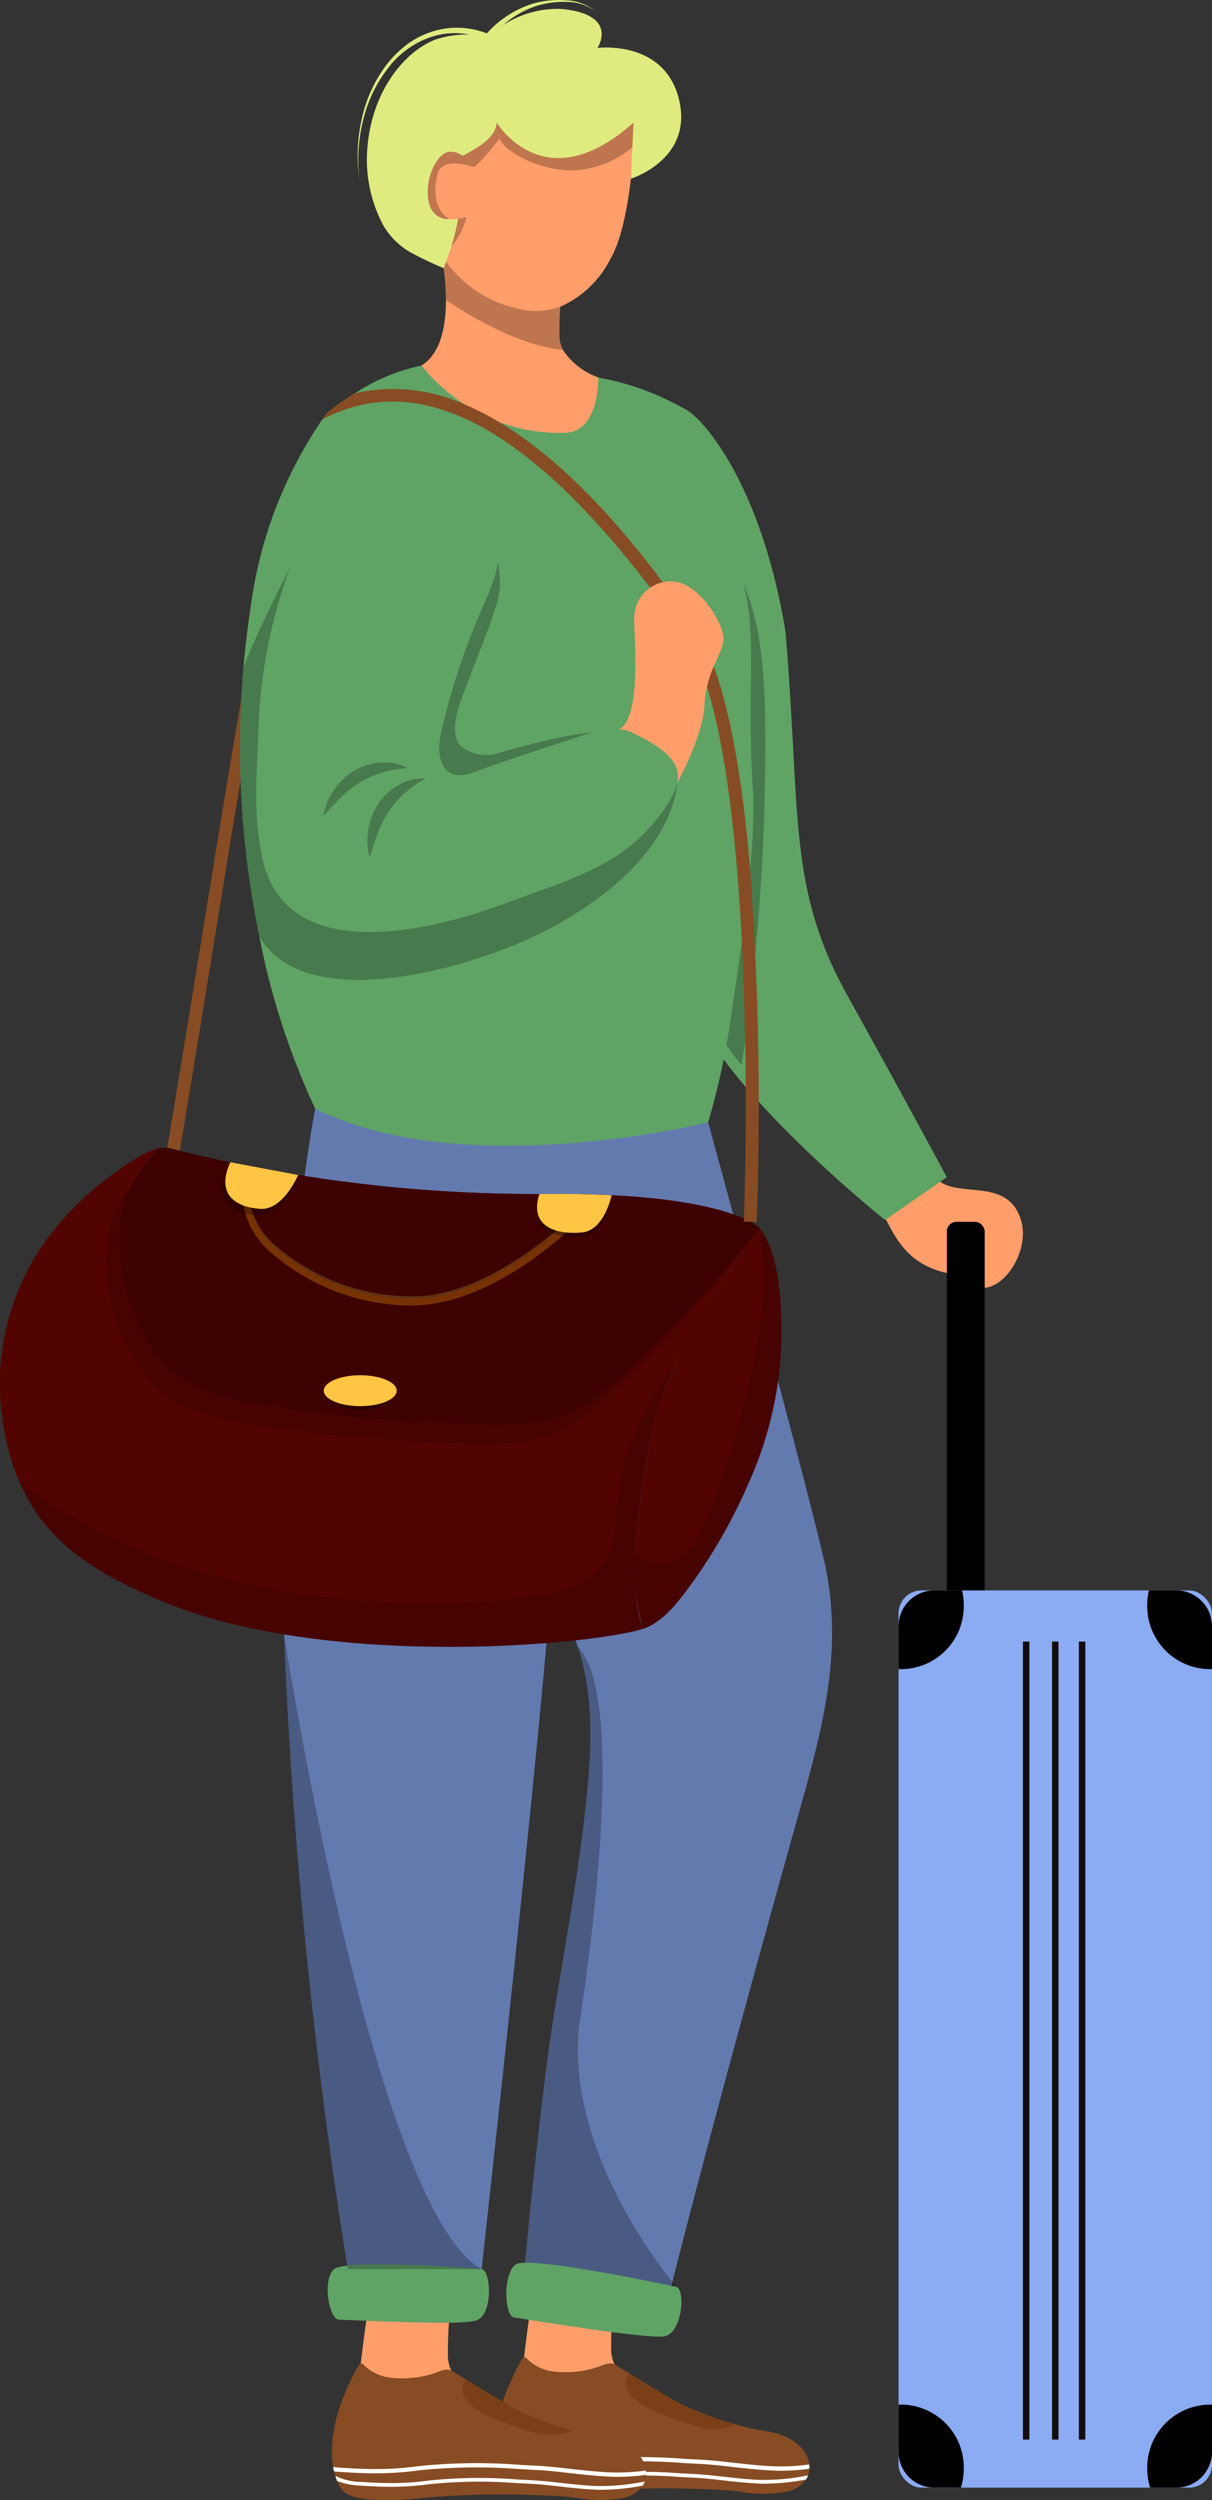 <svg xmlns="http://www.w3.org/2000/svg" width="109.62" height="226.051" viewBox="0 0 109.62 226.051">
  <rect x="0" y="0" width="109.62" height="226.051" fill="#333333" stroke="none"/>
  <g id="Grupo_7673" data-name="Grupo 7673" transform="translate(-6622.322 -700.227)">
    <g id="Grupo_7658" data-name="Grupo 7658" transform="translate(6667.108 906.57)">
      <path id="Trazado_16599" data-name="Trazado 16599" d="M6663.789,851.809a39.733,39.733,0,0,1,.42-5.83l-7.318-.1c-.3,1.351-.762,4.991-.923,6.3v.006c-.038.3-.06.48-.06.48l-.447,3.634,9.968.139a14.214,14.214,0,0,0-1.334-3.128A3.329,3.329,0,0,1,6663.789,851.809Z" transform="translate(-6653.3 -845.88)" fill="#ff9e6a"/>
      <path id="Trazado_16600" data-name="Trazado 16600" d="M6654.05,860.047c.021.137.05.269.083.4s.071.265.109.4c.05.154.105.3.161.452.082.194.171.381.271.564.513.932,1.969,1.064,2.906,1.136a25.713,25.713,0,0,0,4.38-.139,78.856,78.856,0,0,1,9.47-.3c1.528.044,3.095.067,4.617.259a11.766,11.766,0,0,0,4.329-.006,2.736,2.736,0,0,0,1.666-1.087,1.389,1.389,0,0,0,.188-.375,1.5,1.5,0,0,0,.065-.231,2.027,2.027,0,0,0,.05-.364,1.876,1.876,0,0,0-.006-.392c-.149-1.516-1.786-2.7-3.838-2.995a22.163,22.163,0,0,1-2.781-.618,28.749,28.749,0,0,1-5-1.864c-.21-.11-.442-.231-.69-.37-1.218-.683-2.835-1.687-3.971-2.388-.673-.418-1.18-.733-1.334-.81-.426-.227-.988.044-1.4.2a9.213,9.213,0,0,1-3.756.475,4.175,4.175,0,0,1-2.625-1.058c-.193-.188-.3-.3-.408-.259-.061.021-.121.088-.205.214-.1.15-.176.315-.264.469-.259.486-.5.982-.728,1.49-.244.545-.464,1.108-.658,1.676a13.974,13.974,0,0,0-.644,2.676A9.064,9.064,0,0,0,6654.05,860.047Z" transform="translate(-6653.935 -843.886)" fill="#874c23"/>
      <g id="Grupo_7656" data-name="Grupo 7656" transform="translate(0.306 16.96)">
        <path id="Trazado_16601" data-name="Trazado 16601" d="M6682.141,858.359a1.511,1.511,0,0,1-.187.375,20.637,20.637,0,0,1-3.868.377c-.136,0-.271,0-.405-.013-1.2-.057-2.219-.173-3.2-.285-.96-.11-1.863-.214-2.866-.255-.3-.014-.64-.033-1.01-.051a44.038,44.038,0,0,0-7.969.1,25.738,25.738,0,0,1-4.249.221c-.551-.01-1.109-.045-1.646-.077l-.247-.017a6.379,6.379,0,0,1-2.174-.425c-.058-.15-.113-.3-.163-.455a5.509,5.509,0,0,0,2.356.543l.249.017c.534.031,1.088.065,1.632.077a25.111,25.111,0,0,0,4.192-.217,44.38,44.38,0,0,1,8.032-.1l1.01.051c1.014.045,1.926.149,2.891.256s1.994.227,3.183.283A19.839,19.839,0,0,0,6682.141,858.359Z" transform="translate(-6654.151 -857.852)" fill="#fff"/>
      </g>
      <g id="Grupo_7657" data-name="Grupo 7657" transform="translate(0.116 15.814)">
        <path id="Trazado_16602" data-name="Trazado 16602" d="M6654.017,857.39c.021.137.05.269.083.4.221.021.436.038.646.05l.28.017c.618.038,1.259.076,1.888.088a29.343,29.343,0,0,0,4.876-.254,50.343,50.343,0,0,1,9.134-.11c.43.021.816.044,1.158.061,1.153.044,2.19.166,3.286.292,1.133.128,2.3.259,3.674.326.16.011.314.011.47.016a20.412,20.412,0,0,0,2.8-.176,1.876,1.876,0,0,0-.006-.392,18.653,18.653,0,0,1-3.243.166c-1.362-.065-2.525-.2-3.65-.324-1.1-.128-2.152-.244-3.315-.293-.337-.016-.728-.038-1.158-.061a51.006,51.006,0,0,0-9.212.116,28.384,28.384,0,0,1-4.8.248c-.623-.01-1.258-.05-1.87-.088l-.287-.017C6654.507,857.44,6654.259,857.417,6654.017,857.39Z" transform="translate(-6654.017 -857.043)" fill="#fff"/>
      </g>
      <path id="Trazado_16603" data-name="Trazado 16603" d="M6668.487,856.422a5.044,5.044,0,0,0,3.755-.1,28.749,28.749,0,0,1-5-1.864c-.21-.11-.442-.231-.69-.37-1.218-.683-2.835-1.687-3.971-2.388C6661.139,854.012,6665.226,855.407,6668.487,856.422Z" transform="translate(-6650.455 -843.455)" fill="#7a3f17"/>
    </g>
    <g id="Grupo_7661" data-name="Grupo 7661" transform="translate(6652.341 907.121)">
      <path id="Trazado_16604" data-name="Trazado 16604" d="M6653.365,852.2a39.65,39.65,0,0,1,.419-5.831l-7.32-.1c-.3,1.352-.761,4.992-.92,6.3v.006c-.038.3-.062.48-.062.48l-.446,3.635,9.966.137a14.192,14.192,0,0,0-1.334-3.128A3.356,3.356,0,0,1,6653.365,852.2Z" transform="translate(-6642.875 -846.269)" fill="#ff9e6a"/>
      <path id="Trazado_16605" data-name="Trazado 16605" d="M6643.625,860.436c.022.137.05.271.083.4s.071.265.111.4c.05.154.1.3.159.452.083.193.171.38.271.563.514.932,1.969,1.064,2.906,1.136a25.87,25.87,0,0,0,4.38-.137,78.545,78.545,0,0,1,9.471-.3c1.527.045,3.095.067,4.617.259a11.771,11.771,0,0,0,4.329,0,2.733,2.733,0,0,0,1.666-1.087,1.407,1.407,0,0,0,.188-.375,1.523,1.523,0,0,0,.066-.232,2.008,2.008,0,0,0,.05-.364,1.74,1.74,0,0,0-.006-.391c-.148-1.517-1.787-2.7-3.839-2.995a22.631,22.631,0,0,1-2.779-.618,28.722,28.722,0,0,1-5-1.864c-.21-.11-.442-.232-.69-.37-1.219-.684-2.834-1.689-3.973-2.388-.672-.419-1.18-.734-1.334-.812-.425-.225-.987.045-1.4.2a9.209,9.209,0,0,1-3.755.473,4.175,4.175,0,0,1-2.627-1.058c-.192-.187-.3-.3-.408-.259-.061.023-.12.088-.2.215-.1.149-.176.314-.265.469q-.39.727-.729,1.489c-.242.545-.463,1.109-.655,1.677a13.99,13.99,0,0,0-.646,2.675A9.151,9.151,0,0,0,6643.625,860.436Z" transform="translate(-6643.511 -844.274)" fill="#874c23"/>
      <g id="Grupo_7659" data-name="Grupo 7659" transform="translate(0.306 16.961)">
        <path id="Trazado_16606" data-name="Trazado 16606" d="M6671.717,858.748a1.551,1.551,0,0,1-.187.377,20.807,20.807,0,0,1-3.869.375c-.136,0-.271,0-.406-.013-1.2-.057-2.219-.173-3.2-.283-.959-.112-1.863-.215-2.868-.256l-1.01-.051a44.139,44.139,0,0,0-7.969.1,25.859,25.859,0,0,1-4.249.222c-.55-.011-1.107-.047-1.645-.077l-.246-.017a6.421,6.421,0,0,1-2.175-.426c-.059-.149-.113-.3-.163-.455a5.509,5.509,0,0,0,2.356.543l.249.017c.534.031,1.088.067,1.633.077a25.243,25.243,0,0,0,4.189-.215,44.128,44.128,0,0,1,8.034-.1l1.011.051c1.013.044,1.923.147,2.89.255s1.994.228,3.184.285A19.894,19.894,0,0,0,6671.717,858.748Z" transform="translate(-6643.728 -858.241)" fill="#fff"/>
      </g>
      <g id="Grupo_7660" data-name="Grupo 7660" transform="translate(0.113 15.814)">
        <path id="Trazado_16607" data-name="Trazado 16607" d="M6643.592,857.779c.022.137.05.271.083.4.222.023.436.038.646.05l.282.017c.617.038,1.257.077,1.887.088a29.172,29.172,0,0,0,4.875-.254,50.477,50.477,0,0,1,9.134-.11l1.159.061c1.152.044,2.189.166,3.287.292,1.13.127,2.3.259,3.673.326.16.011.314.011.469.017a20.38,20.38,0,0,0,2.8-.177,1.74,1.74,0,0,0-.006-.391,18.781,18.781,0,0,1-3.243.166c-1.362-.067-2.525-.2-3.652-.326-1.1-.127-2.15-.242-3.314-.292-.336-.017-.729-.04-1.157-.061a50.843,50.843,0,0,0-9.211.115,28.4,28.4,0,0,1-4.806.249c-.623-.011-1.257-.05-1.87-.089l-.286-.016C6644.083,857.829,6643.836,857.806,6643.592,857.779Z" transform="translate(-6643.592 -857.432)" fill="#fff"/>
      </g>
      <path id="Trazado_16608" data-name="Trazado 16608" d="M6658.063,856.812a5.063,5.063,0,0,0,3.757-.1,28.722,28.722,0,0,1-5-1.864c-.21-.11-.442-.232-.69-.37-1.219-.684-2.834-1.689-3.973-2.388C6650.715,854.4,6654.8,855.8,6658.063,856.812Z" transform="translate(-6640.032 -843.843)" fill="#7a3f17"/>
    </g>
    <path id="Trazado_16609" data-name="Trazado 16609" d="M6640.514,818.549v.006c.044,1.319.1,2.653.171,4.011a483.05,483.05,0,0,0,5.588,53.338h12.1s6.365-57.27,6.52-65.8,13.972-37.871,13.972-37.871l-35.543-1.241S6639.492,790.3,6640.514,818.549Z" transform="translate(7.509 29.484)" fill="#637aaf"/>
    <path id="Trazado_16610" data-name="Trazado 16610" d="M6663.195,858.914c-.685,5.654-1.3,11.318-1.814,16.989l10.822,1.527,2.365.337c.023-.088.044-.183.072-.271.032-.143.072-.286.105-.431,3.508-13.756,7.27-27.424,11.081-41.1,2.155-7.722,4.385-14.981,2.868-23.079-.932-4.964-10.707-40.661-10.707-40.661l-35.543-1.241s15.367,36.784,20.485,42.835a17.441,17.441,0,0,1,3.271,5.82l.006.006c1.633,4.893,1.191,10.286.568,15.626C6665.848,843.193,6664.154,851,6663.195,858.914Z" transform="translate(8.385 29.484)" fill="#637aaf"/>
    <path id="Trazado_16611" data-name="Trazado 16611" d="M6657.167,845.172c-.787-.076-12.261-.931-13.348,0s-.466,4.579.466,4.579,10.715.55,12.344.084S6658.02,845.255,6657.167,845.172Z" transform="translate(8.717 60.215)" fill="#5fa365"/>
    <g id="Grupo_7662" data-name="Grupo 7662" transform="translate(6637.244 744.431)">
      <path id="Trazado_16612" data-name="Trazado 16612" d="M6634.006,792.405l-1.151-.194c1.3-7.745,2.492-15.076,3.543-21.546,4.24-26.08,6.2-37.675,8.132-39.235l.732.908c-1.669,1.346-4.335,17.748-7.712,38.515C6636.5,777.322,6635.306,784.656,6634.006,792.405Z" transform="translate(-6632.854 -731.43)" fill="#874c23"/>
    </g>
    <path id="Trazado_16613" data-name="Trazado 16613" d="M6682.119,773.983a18.965,18.965,0,0,0,1.7,2c1.694,2.066,6.573-.293,7.723,3.978.7,2.605-1.482,6.136-3.654,5.978-.24-.017.034-4.348.072-4.522-2.213-.448-.122,3.628-2.1,3.369-4.315-.567-5.521-2.9-6.87-5.635a7.894,7.894,0,0,0-1.07-1.876Z" transform="translate(23.166 30.732)" fill="#ff9e6a"/>
    <path id="Trazado_16614" data-name="Trazado 16614" d="M6667.7,778.845c.437,2.183,2.045,4.793,4.131,7.408,5.313,6.663,13.718,13.386,13.718,13.386l5.587-3.877s-3.568-6.674-9-16.453-4.192-16.449-5.587-32.9c-2.224-13.454-7.542-19.3-8.966-20.021C6657.294,734.163,6666.149,771.083,6667.7,778.845Z" transform="translate(16.818 10.9)" fill="#5fa365"/>
    <path id="Trazado_16615" data-name="Trazado 16615" d="M6646.643,729.053l11.59,6s11.583-1.847,8.069-7.192a6.394,6.394,0,0,1-3.193-2.482,2.787,2.787,0,0,1-.32-1.186c-.028-.707,0-1.683.056-2.72.137-2.631.457-5.664.457-5.664l-10.347.237-.978.023h0a.109.109,0,0,0,0,.027.2.2,0,0,1,.006.033c.022.084.061.265.11.513.006.051.017.1.027.15a23.209,23.209,0,0,1,.4,4.07c0,2.316-.446,4.827-2.206,5.913Z" transform="translate(10.135 6.493)" fill="#ff9e6a"/>
    <path id="Trazado_16616" data-name="Trazado 16616" d="M6650.4,716.069a.109.109,0,0,0,0,.027.2.2,0,0,1,.006.033c.022.084.061.265.11.513.006.051.017.1.027.15a23.209,23.209,0,0,1,.4,4.07c2.487,1.66,6.718,4.11,10.585,4.518a2.787,2.787,0,0,1-.32-1.186c-.028-.707,0-1.683.056-2.72.137-2.631.457-5.664.457-5.664l-10.347.237-.978.023Z" transform="translate(11.702 6.493)" opacity="0.25" style="mix-blend-mode: overlay;isolation: isolate"/>
    <path id="Trazado_16617" data-name="Trazado 16617" d="M6650.432,719.3c0,.01,0,.016,0,.027a.2.2,0,0,1,.006.033,2.825,2.825,0,0,0,.077.524.4.4,0,0,0,.044.116l.017.023a10.839,10.839,0,0,0,6.657,4.787,6.749,6.749,0,0,0,4.066-.1,9.263,9.263,0,0,0,4.545-4.318c1.786-3.029,2.095-10.012,2.095-10.012V708.05h-17.38S6650.2,716.682,6650.432,719.3Z" transform="translate(11.679 3.259)" fill="#ff9e6a"/>
    <path id="Trazado_16618" data-name="Trazado 16618" d="M6667.831,777.44c.437,2.184,2.048,4.793,4.133,7.408a195.773,195.773,0,0,0,2.1-32.422c-.285-7.688-1.148-10.944-5.688-18.016-.65-1.009-.92-5.67-2.906-6.095a17.838,17.838,0,0,0-.9,1.788C6663.021,733.672,6666.281,769.679,6667.831,777.44Z" transform="translate(17.436 11.703)" opacity="0.25" style="mix-blend-mode: overlay;isolation: isolate"/>
    <path id="Trazado_16619" data-name="Trazado 16619" d="M6683.785,769.077c-.046.555-.093,1.074-.14,1.547v.017c-.058.608-.116,1.121-.163,1.489-.151,1.218-.3,2.386-.449,3.495q-.438,3.309-.864,5.963v.018a69.381,69.381,0,0,1-2.182,10.386s-21.986,5.485-35.543-1.237a66.731,66.731,0,0,1-5.054-15.585v-.007a84.291,84.291,0,0,1-1.435-24.309q.218-2.582.625-5.269a39.037,39.037,0,0,1,5.816-16.106c.245-.361.462-.723.678-1.038a3.348,3.348,0,0,1,.693-.8,26.935,26.935,0,0,1,2.266-1.57,17.444,17.444,0,0,1,6.032-2.515,15.765,15.765,0,0,0,3.927,3.536,16.157,16.157,0,0,0,3.023,1.54,15.488,15.488,0,0,0,6.033,1.01c3.14-.1,3-5,3-5a24.323,24.323,0,0,1,7.964,2.928c2.352,1.512,4.3,11.18,5.469,17.12.8,4.026,0,9.92.595,17.775A59.812,59.812,0,0,1,6683.785,769.077Z" transform="translate(6.386 9.719)" fill="#5fa365"/>
    <path id="Trazado_16620" data-name="Trazado 16620" d="M6677.239,757.967c-.112,1.1-.437,7.661-11.741,13.637-6.354,3.366-21.836,8-26.107.63v-.007a84.291,84.291,0,0,1-1.435-24.309c1.435-3.641,3.285-7.2,4.919-10.415,1.827-3.618,4.609-7.014,9.021-6.9,4.516.116,8.3,3.886,9.145,8.193a7.611,7.611,0,0,1-.3,3.758c-.659,2.146-1.576,4.2-2.345,6.307-.548,1.506-2.112,4.726-.794,6.162a3.673,3.673,0,0,0,3.518.612c11.35-3.25,10.288-1.383,13.054-.584C6675.979,755.569,6677.391,756.414,6677.239,757.967Z" transform="translate(6.386 12.654)" opacity="0.25" style="mix-blend-mode: overlay;isolation: isolate"/>
    <path id="Trazado_16621" data-name="Trazado 16621" d="M6650.432,719.3h0a.109.109,0,0,0,0,.027.2.2,0,0,1,.006.033,2.825,2.825,0,0,0,.077.524.077.077,0,0,0,.033-.011,2.906,2.906,0,0,0,.861-.595c1.213-1.191,1.766-3.42,1.438-4.1-.463-.965-1.61-2.206-.463-2.389s3.447-3.309,3.447-3.309c.319,1.092,3.4,2.9,6.618,2.9a8.807,8.807,0,0,0,5.488-2.185V708.05h-17.38S6650.2,716.682,6650.432,719.3Z" transform="translate(11.679 3.259)" opacity="0.25" style="mix-blend-mode: overlay;isolation: isolate"/>
    <path id="Trazado_16622" data-name="Trazado 16622" d="M6657.489,711.081s4.3,7.216,12.369,0l-.234,5.072s5.666-1.735,4.347-7.167-7.373-4.655-7.373-4.655,2.014-3.012-3.237-3.522a8.992,8.992,0,0,0-6.617,2.513,9.2,9.2,0,0,0-4.812.258c-2.869,1.119-5.786,4.766-6.151,9.9a12.56,12.56,0,0,0,1.471,6.936,6.76,6.76,0,0,0,2.34,2.346,32.466,32.466,0,0,0,3.095,1.483s1.963-4.934,1.109-5.787-1.617-1.4-1.526-2.716S6657.3,713.564,6657.489,711.081Z" transform="translate(9.762 0.229)" fill="#dfeb7f"/>
    <g id="Grupo_7666" data-name="Grupo 7666" transform="translate(6703.59 810.697)">
      <rect id="Rectángulo_1550" data-name="Rectángulo 1550" width="3.42" height="34.577" rx="0.87" transform="translate(7.792 34.577) rotate(180)"/>
      <rect id="Rectángulo_1551" data-name="Rectángulo 1551" width="28.35" height="81.121" rx="2.069" transform="translate(28.351 114.45) rotate(180)" fill="#8babf2"/>
      <path id="Trazado_16623" data-name="Trazado 16623" d="M6695.564,803.077a5.7,5.7,0,0,0,5.62,5.773,1.682,1.682,0,0,0,.238-.011v-3.824a3.241,3.241,0,0,0-3.2-3.285h-2.509A6.046,6.046,0,0,0,6695.564,803.077Z" transform="translate(-6673.071 -768.404)"/>
      <path id="Trazado_16624" data-name="Trazado 16624" d="M6679.687,805.015v3.824a2.42,2.42,0,0,0,.286.011,5.693,5.693,0,0,0,5.616-5.773,6.046,6.046,0,0,0-.154-1.347h-2.549A3.245,3.245,0,0,0,6679.687,805.015Z" transform="translate(-6679.687 -768.404)"/>
      <path id="Trazado_16625" data-name="Trazado 16625" d="M6695.564,859.467a5.931,5.931,0,0,0,.26,1.733h2.4a3.236,3.236,0,0,0,3.2-3.28v-4.213a1.682,1.682,0,0,0-.238-.011A5.7,5.7,0,0,0,6695.564,859.467Z" transform="translate(-6673.071 -746.751)"/>
      <path id="Trazado_16626" data-name="Trazado 16626" d="M6679.687,853.706v4.213a3.24,3.24,0,0,0,3.2,3.28h2.443a5.931,5.931,0,0,0,.26-1.733,5.692,5.692,0,0,0-5.616-5.772A2.42,2.42,0,0,0,6679.687,853.706Z" transform="translate(-6679.687 -746.751)"/>
      <g id="Grupo_7663" data-name="Grupo 7663" transform="translate(13.885 37.951)">
        <rect id="Rectángulo_1552" data-name="Rectángulo 1552" width="0.584" height="72.156" fill="#160c0c"/>
      </g>
      <g id="Grupo_7664" data-name="Grupo 7664" transform="translate(16.309 37.951)">
        <rect id="Rectángulo_1553" data-name="Rectángulo 1553" width="0.584" height="72.156" fill="#160c0c"/>
      </g>
      <g id="Grupo_7665" data-name="Grupo 7665" transform="translate(11.252 37.951)">
        <rect id="Rectángulo_1554" data-name="Rectángulo 1554" width="0.584" height="72.156" fill="#160c0c"/>
      </g>
    </g>
    <g id="Grupo_7669" data-name="Grupo 7669" transform="translate(6622.322 803.994)">
      <path id="Trazado_16627" data-name="Trazado 16627" d="M6676.062,789.745a33.472,33.472,0,0,1-2.889,11.833,48.288,48.288,0,0,1-4.96,8.846c-1.143,1.582-2.668,3.783-4.634,4.411a19.037,19.037,0,0,1-.688-6.733c.053-1.429.192-2.988.415-4.657.273-2.112.684-4.4,1.207-6.821,1.757-8.069,9.623-18.007,9.623-18.007.028.041.059.077.087.118C6676.16,781.324,6676.189,786.752,6676.062,789.745Z" transform="translate(-6605.429 -771.331)" fill="#510400"/>
      <path id="Trazado_16628" data-name="Trazado 16628" d="M6691.029,780.76a70.195,70.195,0,0,0-7.568,12.2,28.553,28.553,0,0,0-2.055,5.806c-1.761,8.071-2.176,14.694-.934,18.211-4.55,1.448-28.558,3.723-43.454-2.485-4.533-1.891-9.2-4.324-11.821-8.649a18.144,18.144,0,0,1-1.156-2.251,21.718,21.718,0,0,1-1.581-6.209,22.169,22.169,0,0,1,5.45-17.307,29.348,29.348,0,0,1,5.683-4.954c1.011-.659,2.737-1.9,4.045-1.6a134.1,134.1,0,0,0,33.523,4.142c7.981-.093,12.848.584,15.766,1.33C6690.212,779.832,6691.029,780.76,6691.029,780.76Z" transform="translate(-6622.322 -773.474)" fill="#510400"/>
      <path id="Trazado_16629" data-name="Trazado 16629" d="M6633.013,793.983c2.351,2.719,5.773,3.4,9.153,3.962a126.323,126.323,0,0,0,16.187,1.633c3.708.13,8.954.673,12.338-1.261,5.313-3.032,15.675-15.507,16.317-16.283l.03-.037s-2.905-3.307-19.864-3.1a134.333,134.333,0,0,1-33.524-4.138,2.327,2.327,0,0,0-1.037.031,19.263,19.263,0,0,0-2.377,3.383C6627.7,782.814,6629.72,790.171,6633.013,793.983Z" transform="translate(-6619.501 -772.958)" opacity="0.13" style="mix-blend-mode: overlay;isolation: isolate"/>
      <path id="Trazado_16630" data-name="Trazado 16630" d="M6687.864,780.759a.333.333,0,0,1-.035.041c-.642.776-11,13.252-16.316,16.28-3.384,1.937-8.63,1.394-12.34,1.261a126.61,126.61,0,0,1-16.182-1.629c-3.385-.56-6.8-1.248-9.154-3.967-3.291-3.811-5.316-11.169-2.778-15.809a19.419,19.419,0,0,1,2.374-3.384,2.342,2.342,0,0,1,1.04-.034,133.989,133.989,0,0,0,33.471,4.142H6668c2.438-.028,4.592.011,6.482.111C6685.733,778.338,6687.864,780.759,6687.864,780.759Z" transform="translate(-6619.157 -773.474)" fill="#3d0200"/>
      <g id="Grupo_7667" data-name="Grupo 7667" transform="translate(21.892 4.179)">
        <path id="Trazado_16631" data-name="Trazado 16631" d="M6652.908,786.3a19.464,19.464,0,0,1-12.243-4.553,7.554,7.554,0,0,1-2.891-5.307l.583-.013a7.008,7.008,0,0,0,2.7,4.885,18.944,18.944,0,0,0,13.089,4.351c6.724-.6,13.218-7.011,13.281-7.075l.414.412c-.271.271-6.71,6.62-13.643,7.244C6653.773,786.278,6653.343,786.3,6652.908,786.3Z" transform="translate(-6637.774 -776.424)" fill="#603111"/>
      </g>
      <g id="Grupo_7668" data-name="Grupo 7668" transform="translate(21.892 4.399)">
        <path id="Trazado_16632" data-name="Trazado 16632" d="M6652.908,786.452a19.465,19.465,0,0,1-12.243-4.553,7.554,7.554,0,0,1-2.891-5.307l.583-.013a7.009,7.009,0,0,0,2.7,4.885,18.944,18.944,0,0,0,13.089,4.351c6.724-.6,13.218-7.011,13.281-7.075l.414.412c-.271.271-6.71,6.62-13.643,7.244C6653.773,786.433,6653.343,786.452,6652.908,786.452Z" transform="translate(-6637.774 -776.579)" fill="#773204"/>
      </g>
      <path id="Trazado_16633" data-name="Trazado 16633" d="M6642.993,789.223c0,.772,1.477,1.784,3.3,1.784s3.3-1.011,3.3-1.784-1.478-.813-3.3-.813S6642.993,788.453,6642.993,789.223Z" transform="translate(-6613.708 -767.251)" opacity="0.25" style="mix-blend-mode: overlay;isolation: isolate"/>
      <ellipse id="Elipse_727" data-name="Elipse 727" cx="3.298" cy="1.397" rx="3.298" ry="1.397" transform="translate(29.284 20.576)" fill="#ffc543"/>
      <path id="Trazado_16634" data-name="Trazado 16634" d="M6663.373,776.541c-.157.672-.684,3.547-2.5,3.722-2.061.2-5.343-.164-3.983-3.832v.584C6659.328,776.984,6661.482,776.441,6663.373,776.541Z" transform="translate(-6608.051 -772.242)" opacity="0.25" style="mix-blend-mode: overlay;isolation: isolate"/>
      <path id="Trazado_16635" data-name="Trazado 16635" d="M6663.356,776.543c-.157.672-.864,3.192-2.679,3.367-2.061.2-4.866-.344-3.856-3.478h.053C6659.312,776.4,6661.466,776.444,6663.356,776.543Z" transform="translate(-6608.035 -772.245)" fill="#ffc543"/>
      <path id="Trazado_16636" data-name="Trazado 16636" d="M6643.359,775.557s-.745,3.278-3.434,3.573c-2.093.229-4.619-1.146-2.7-4.727Z" transform="translate(-6616.396 -773.087)" opacity="0.25" style="mix-blend-mode: overlay;isolation: isolate"/>
      <path id="Trazado_16637" data-name="Trazado 16637" d="M6643.292,775.557s-1.333,3.2-3.434,3.063-4.062-1.217-2.7-4.217Z" transform="translate(-6616.328 -773.087)" fill="#ffc543"/>
      <path id="Trazado_16638" data-name="Trazado 16638" d="M6676.062,789.71a33.472,33.472,0,0,1-2.889,11.833,48.288,48.288,0,0,1-4.96,8.846c-1.143,1.582-2.668,3.783-4.634,4.411a19.037,19.037,0,0,1-.688-6.733c.3.181,2.709,2.118,5.152-.851,2.072-2.515,6.787-17.944,6.419-24.286-.11-1.944-.187-3.3-.239-4.23C6676.16,781.29,6676.189,786.717,6676.062,789.71Z" transform="translate(-6605.429 -771.296)" opacity="0.13" style="mix-blend-mode: overlay;isolation: isolate"/>
      <path id="Trazado_16639" data-name="Trazado 16639" d="M6680.9,793.036c-1.761,8.071-2.176,14.694-.934,18.211-4.55,1.448-28.558,3.723-43.454-2.485-4.533-1.891-9.2-4.324-11.821-8.649a18.144,18.144,0,0,1-1.156-2.251v-.007s13.252,12.354,41.553,10.913c16.507-.842,10.591-6.215,13.653-13.975a30.106,30.106,0,0,1,4.214-7.562A28.553,28.553,0,0,0,6680.9,793.036Z" transform="translate(-6621.816 -767.742)" opacity="0.13" style="mix-blend-mode: overlay;isolation: isolate"/>
    </g>
    <path id="Trazado_16640" data-name="Trazado 16640" d="M6655.811,861.591l10.822,1.527,2.438.067.469.011s-.133-.154-.363-.442c-1.838-2.288-9.968-13.121-8.323-23.9,1.847-12.13,3.5-29.8-.216-33.52,1.633,4.893,1.191,10.286.568,15.626-.927,7.921-2.621,15.727-3.58,23.641C6656.94,850.256,6656.323,855.92,6655.811,861.591Z" transform="translate(13.955 43.796)" opacity="0.25" style="mix-blend-mode: overlay;isolation: isolate"/>
    <path id="Trazado_16641" data-name="Trazado 16641" d="M6670.024,846.823c-.772-.174-13.314-2.828-14.509-2.039s-1.076,4.7-.152,4.812,11.877,1.959,13.552,1.7S6670.86,847.011,6670.024,846.823Z" transform="translate(13.469 60.172)" fill="#5fa365"/>
    <path id="Trazado_16642" data-name="Trazado 16642" d="M6640.463,804.564c.044,1.319.1,2.653.171,4.011a483.05,483.05,0,0,0,5.588,53.338h12.1C6648.687,856.573,6640.711,806.136,6640.463,804.564Z" transform="translate(7.559 43.475)" opacity="0.25" style="mix-blend-mode: overlay;isolation: isolate"/>
    <path id="Trazado_16643" data-name="Trazado 16643" d="M6649.919,715.041a1.8,1.8,0,0,0,1.646.975c1.13.067,2.355-.448,2.277-.65-.117-.324,0-4.052,0-4.052l-.011-.017c-.135-.173-1.349-1.74-2.5-1.315C6650.12,710.424,6649.106,713.262,6649.919,715.041Z" transform="translate(11.378 4.034)" fill="#ff9e6a"/>
    <path id="Trazado_16644" data-name="Trazado 16644" d="M6649.919,715.041a1.8,1.8,0,0,0,1.646.975s-1.851-.99-1.034-4.124c.429-1.648,3.312-.578,3.312-.578l-.011-.017c-.135-.173-1.349-1.74-2.5-1.315C6650.12,710.424,6649.106,713.262,6649.919,715.041Z" transform="translate(11.378 4.034)" opacity="0.25" style="mix-blend-mode: overlay;isolation: isolate"/>
    <g id="Grupo_7670" data-name="Grupo 7670" transform="translate(6651.46 735.382)">
      <path id="Trazado_16645" data-name="Trazado 16645" d="M6682.195,800.381l-1.167-.047c.013-.228.474-12.423-.18-25.33-.578-11.356-2.026-23.265-5.41-28.062-12.533-17.785-23.188-24.052-32.548-19.122a3.348,3.348,0,0,1,.693-.8,26.935,26.935,0,0,1,2.266-1.57,15.7,15.7,0,0,1,9.959,1.021,24.207,24.207,0,0,1,3.023,1.54c8.059,4.778,14.629,14.092,17.564,18.258,2.889,4.1,4.417,12.872,5.2,22.191A294.293,294.293,0,0,1,6682.195,800.381Z" transform="translate(-6642.89 -725.042)" fill="#874c23"/>
    </g>
    <path id="Trazado_16646" data-name="Trazado 16646" d="M6667.1,755.867s2.486-4.338,2.641-7.364,1.553-4.423,1.707-5.82-2.161-5.2-4.571-5.351a3.328,3.328,0,0,0-3.5,3.488c0,1.553.7,9.157-1.475,9.932S6666.018,758,6667.1,755.867Z" transform="translate(16.303 15.457)" fill="#ff9e6a"/>
    <path id="Trazado_16647" data-name="Trazado 16647" d="M6660.187,740.464c-.462,1.513-1.235,2.975-1.8,4.419a62.374,62.374,0,0,0-3,9.58c-.509,2.384.212,4.546,3,3.512,2.637-.977,5.382-1.871,8.071-2.741,1.687-.547,4.409-1.7,6.174-.857,3.075,1.465,4.32,2.713,4.175,4.178-.176,1.752-1.858,3.736-3.034,4.957-3.187,3.312-8.083,4.645-12.268,6.222-6.925,2.608-20.158,5.912-22.286-4.026-.806-3.767-.521-7.252-.356-11.071a46.347,46.347,0,0,1,4.464-18.931c1.728-3.416,4.353-6.623,8.51-6.517,4.262.109,7.833,3.666,8.631,7.731A7.206,7.206,0,0,1,6660.187,740.464Z" transform="translate(6.817 12.066)" fill="#5fa365"/>
    <g id="Grupo_7671" data-name="Grupo 7671" transform="translate(6651.574 769.164)" opacity="0.25" style="mix-blend-mode: overlay;isolation: isolate">
      <path id="Trazado_16648" data-name="Trazado 16648" d="M6650.583,749.406a9.335,9.335,0,0,0-4.264,1.251,10.5,10.5,0,0,0-1.725,1.343,4.387,4.387,0,0,0-.4.4l-.406.414c-.264.288-.51.595-.818.881a8.079,8.079,0,0,1,.334-1.187,7.1,7.1,0,0,1,.592-1.094,5.931,5.931,0,0,1,1.824-1.759,5.392,5.392,0,0,1,2.438-.758A4.3,4.3,0,0,1,6650.583,749.406Z" transform="translate(-6642.97 -748.888)"/>
    </g>
    <g id="Grupo_7672" data-name="Grupo 7672" transform="translate(6655.55 770.607)" opacity="0.25" style="mix-blend-mode: overlay;isolation: isolate">
      <path id="Trazado_16649" data-name="Trazado 16649" d="M6651.057,749.92a9.344,9.344,0,0,0-3.332,2.938,10.616,10.616,0,0,0-.994,1.948,4.3,4.3,0,0,0-.191.534l-.192.547c-.117.371-.212.754-.37,1.145a8.218,8.218,0,0,1-.2-1.217,6.983,6.983,0,0,1,.073-1.241,5.909,5.909,0,0,1,.907-2.367,5.4,5.4,0,0,1,1.887-1.718A4.3,4.3,0,0,1,6651.057,749.92Z" transform="translate(-6645.777 -749.907)"/>
    </g>
    <path id="Trazado_16650" data-name="Trazado 16650" d="M6657.285,703.35a6.868,6.868,0,0,0-5.055-.647,8.06,8.06,0,0,0-4.3,2.916,12.324,12.324,0,0,0-2.292,4.8,15.055,15.055,0,0,0-.324,5.359,15.156,15.156,0,0,1,.183-5.393,12.537,12.537,0,0,1,2.2-4.948,9.706,9.706,0,0,1,1.938-1.942,7.82,7.82,0,0,1,2.48-1.216,7.381,7.381,0,0,1,5.445.555Z" transform="translate(9.514 0.739)" fill="#dfeb7f"/>
    <path id="Trazado_16651" data-name="Trazado 16651" d="M6653.071,703.831a9.221,9.221,0,0,1,4.779-3.316,8.669,8.669,0,0,1,2.9-.259,4.417,4.417,0,0,1,2.666,1.024,4.344,4.344,0,0,0-2.675-.878,8.437,8.437,0,0,0-2.811.392,8.8,8.8,0,0,0-4.394,3.382Z" transform="translate(12.812 0)" fill="#dfeb7f"/>
  </g>
</svg>
